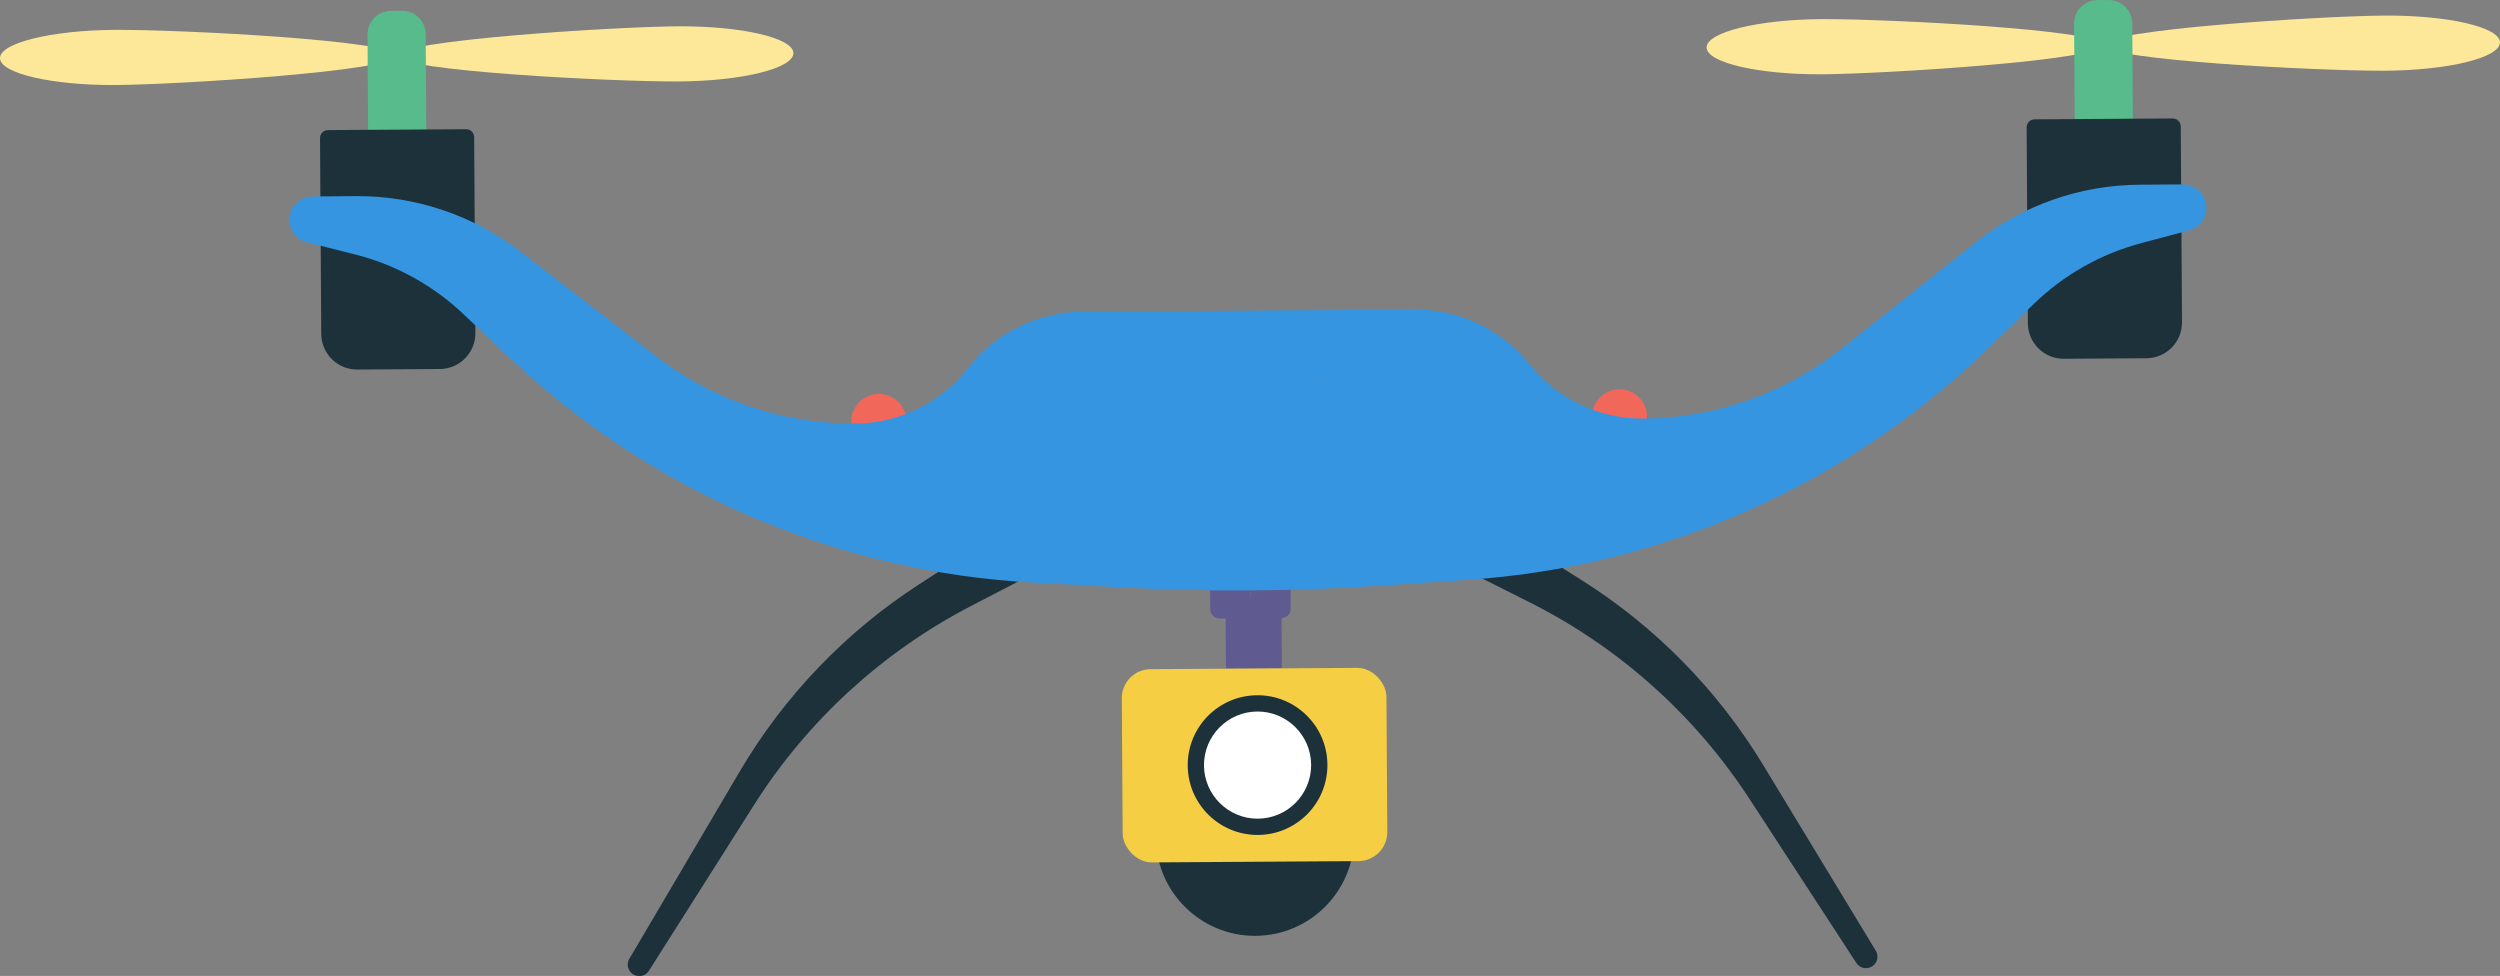 <?xml version="1.0" encoding="UTF-8"?><svg xmlns="http://www.w3.org/2000/svg" viewBox="0 0 330.53 129.03"><rect x="0" y="0" width="330.53" height="129.03" fill="#808080" stroke="none"/><defs><style>.d{fill:#f5ce44;}.e{fill:#fff;}.f{fill:#f1685a;}.g{fill:#fde89a;}.h{fill:#3f91cf;}.i{fill:#1c313a;}.j{fill:#3595e0;}.k{fill:#57bb8b;}.l{fill:#5f5b90;}</style></defs><g id="a"/><g id="b"><g id="c"><g><g><g><path class="i" d="M194.09,75.54l8.16,4.1c11.8,5.93,21.82,14.89,29.03,25.95l14.15,21.72c.35,.54,1,.8,1.63,.65h0c1-.24,1.48-1.39,.94-2.27l-14.9-24.57c-6.02-9.92-14.26-18.3-24.08-24.48l-6.86-4.32-8.08,3.22Z"/><path class="i" d="M136.49,75.91l-8.11,4.21c-11.72,6.08-21.63,15.16-28.7,26.32l-13.88,21.9c-.34,.54-.99,.81-1.62,.67h0c-1-.23-1.5-1.37-.97-2.25l14.59-24.76c5.89-10,14.03-18.48,23.77-24.78l6.81-4.41,8.12,3.11Z"/></g><g><g><g><path class="g" d="M225.63,6.27c.01,2.01,6.84,3.6,15.25,3.55,8.41-.05,37.22-1.87,37.21-3.88-.01-2.01-28.84-3.46-37.25-3.41-8.41,.05-15.21,1.73-15.2,3.74Z"/><path class="g" d="M330.53,5.61c-.01-2.01-6.84-3.6-15.25-3.55-8.41,.05-37.22,1.87-37.21,3.88,.01,2.01,28.84,3.46,37.25,3.41,8.41-.05,15.21-1.73,15.2-3.74Z"/></g><path class="k" d="M277.44,23.23h1.49c1.71-.02,3.12,2.5,3.11,.79l-.13-20.93c-.01-1.71-1.41-3.09-3.12-3.08h-1.49c-1.71,.02-3.09,1.42-3.08,3.13l.13,20.93c.01,1.71,1.38-.83,3.1-.84Z"/><path class="i" d="M272.78,15.72h10.94c2.61,0,4.73,2.12,4.73,4.73v25.89c0,.59-.48,1.06-1.06,1.06h-18.26c-.59,0-1.06-.48-1.06-1.06V20.45c0-2.61,2.12-4.73,4.73-4.73Z" transform="translate(556.68 61.37) rotate(179.64)"/></g><g><g><path class="g" d="M0,7.69c.01,2.01,6.84,3.6,15.25,3.55,8.41-.05,37.22-1.87,37.21-3.88S23.61,3.89,15.2,3.95C6.79,4-.01,5.68,0,7.69Z"/><path class="g" d="M104.9,7.03c-.01-2.01-6.84-3.6-15.25-3.55-8.41,.05-37.22,1.87-37.21,3.88s28.84,3.46,37.25,3.41c8.41-.05,15.21-1.73,15.2-3.74Z"/></g><path class="k" d="M51.81,24.65h1.49c1.71-.02,3.12,2.5,3.11,.79l-.13-20.93c-.01-1.71-1.41-3.09-3.12-3.08h-1.49c-1.71,.02-3.09,1.42-3.08,3.13l.13,20.93c.01,1.71,1.38-.83,3.1-.84Z"/><path class="i" d="M47.15,17.14h10.94c2.61,0,4.73,2.12,4.73,4.73v25.89c0,.59-.48,1.06-1.06,1.06h-18.26c-.59,0-1.06-.48-1.06-1.06V21.87c0-2.61,2.12-4.73,4.73-4.73Z" transform="translate(105.43 65.63) rotate(179.64)"/></g></g><g><g><rect class="l" x="159.96" y="65.41" width="5.32" height="16.35" rx="1.23" ry="1.23" transform="translate(-.46 1.03) rotate(-.36)"/><rect class="l" x="165.28" y="65.37" width="5.32" height="16.35" rx="1.23" ry="1.23" transform="translate(-.46 1.06) rotate(-.36)"/></g><g><path class="f" d="M119.83,55.69c.01,2.01-1.6,3.64-3.61,3.66-2.01,.01-3.64-1.6-3.66-3.61s1.6-3.64,3.61-3.66,3.64,1.6,3.66,3.61Z"/><path class="f" d="M217.76,55.07c.01,2.01-1.6,3.64-3.61,3.66-2.01,.01-3.64-1.6-3.66-3.61s1.6-3.64,3.61-3.66c2.01-.01,3.64,1.6,3.66,3.61Z"/></g><path class="j" d="M288.63,24.38l-5.77,.04c-7.86,.05-15.47,2.73-21.63,7.61l-17.78,14.09c-7.46,5.91-16.69,9.16-26.21,9.22h0c-5.83,.04-11.36-2.6-15.01-7.16h0c-3.69-4.62-9.29-7.29-15.2-7.25l-21.96,.14-21.96,.14c-5.91,.04-11.48,2.78-15.11,7.44h0c-3.59,4.6-9.08,7.31-14.92,7.35h0c-9.52,.06-18.78-3.07-26.32-8.88l-17.96-13.86c-6.22-4.8-13.87-7.38-21.72-7.33l-5.64,.04c-1.59,0-3,1.16-3.17,2.74-.17,1.55,.83,2.95,2.3,3.32l6.37,1.61c5.37,1.36,10.3,4.07,14.32,7.88l6,5.68c18.84,17.86,43.42,28.43,69.34,29.83l11.45,.62c11.49,.62,23.01,.55,34.5-.22l11.44-.76c25.9-1.72,50.35-12.6,68.96-30.7l5.92-5.76c3.97-3.86,8.87-6.64,14.22-8.06l6.23-1.66c1.25-.33,2.24-1.36,2.38-2.65,.21-1.87-1.25-3.44-3.08-3.43Z"/><g><line class="h" x1="174.86" y1="69.53" x2="174.52" y2="69.54"/><path class="h" d="M173.47,51.01c0-.51,.41-.93,.92-.94"/></g></g></g><g><path class="i" d="M152.75,101.56l.06,9.14c.05,7.24,5.95,13.07,13.19,13.03,7.24-.05,13.07-5.95,13.03-13.19l-.06-9.14-26.22,.17Z"/><g><rect class="l" x="162.05" y="78.93" width="7.4" height="9.45" transform="translate(-.52 1.05) rotate(-.36)"/><g><rect class="d" x="148.37" y="88.38" width="34.99" height="25.55" rx="3.83" ry="3.83" transform="translate(-.63 1.05) rotate(-.36)"/><g><path class="i" d="M175.5,101.1c.03,5.1-4.08,9.26-9.18,9.29-5.1,.03-9.26-4.08-9.29-9.18-.03-5.1,4.08-9.26,9.18-9.29,5.1-.03,9.26,4.08,9.29,9.18Z"/><path class="e" d="M173.35,101.11c.02,3.91-3.13,7.1-7.04,7.13-3.91,.02-7.1-3.13-7.13-7.04-.02-3.91,3.13-7.1,7.04-7.13,3.91-.02,7.1,3.13,7.13,7.04Z"/></g></g></g></g></g></g></g></svg>